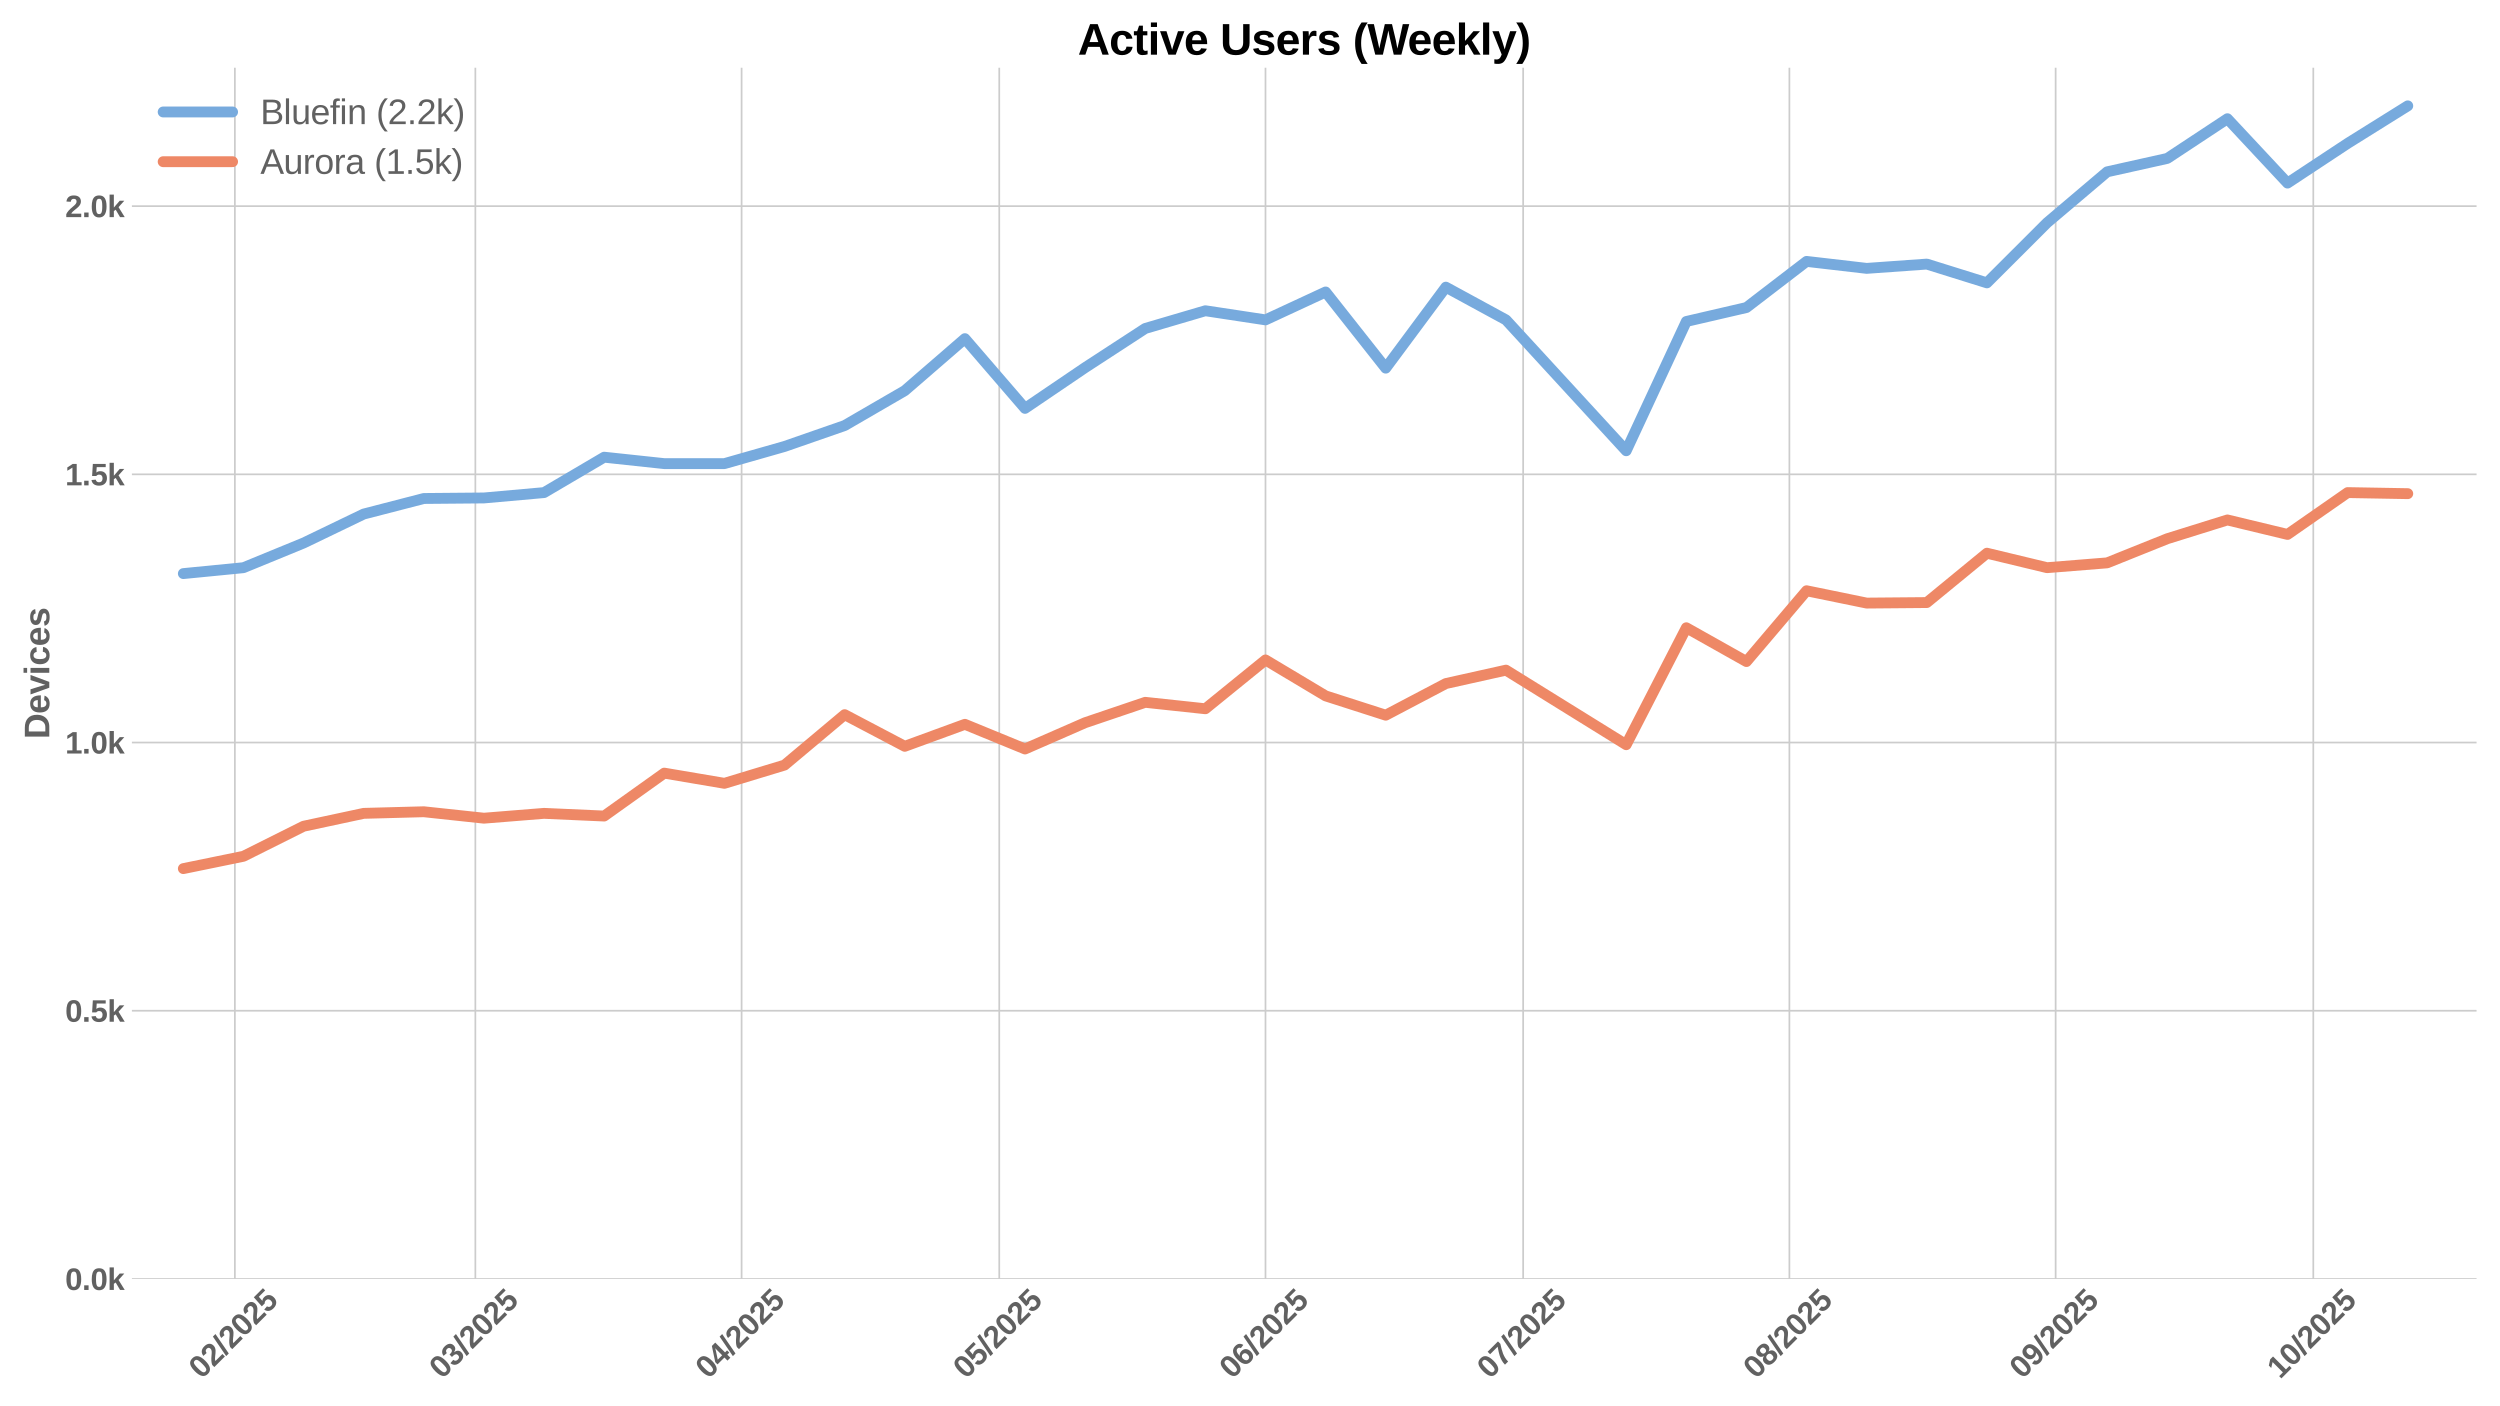 <?xml version="1.0" encoding="utf-8" standalone="no"?>
<!DOCTYPE svg PUBLIC "-//W3C//DTD SVG 1.1//EN"
  "http://www.w3.org/Graphics/SVG/1.1/DTD/svg11.dtd">
<svg xmlns:xlink="http://www.w3.org/1999/xlink" width="1152pt" height="648pt" viewBox="0 0 1152 648" xmlns="http://www.w3.org/2000/svg" version="1.1">
 <defs>
  <style type="text/css">*{stroke-linejoin: round; stroke-linecap: butt}</style>
 </defs>
 <g id="figure_1">
  <g id="patch_1">
   <path d="M 0 648 
L 1152 648 
L 1152 0 
L 0 0 
z
" style="fill: #ffffff"/>
  </g>
  <g id="axes_1">
   <g id="patch_2">
    <path d="M 60.78 589.343 
L 1141.2 589.343 
L 1141.2 31.2 
L 60.78 31.2 
z
" style="fill: #ffffff"/>
   </g>
   <g id="matplotlib.axis_1">
    <g id="xtick_1">
     <g id="line2d_1">
      <path d="M 108.229 589.343 
L 108.229 31.2 
" clip-path="url(#pc4b3bf32a3)" style="fill: none; stroke: #cccccc; stroke-width: 0.8; stroke-linecap: round"/>
     </g>
     <g id="line2d_2"/>
     <g id="text_1">
      <!-- 02/2025 -->
      <g style="fill: #616161" transform="translate(92.899 635.798) rotate(-45) scale(0.14 -0.14)">
       <defs>
        <path id="LiberationSans-Bold-30" d="M 3297 2203 
Q 3297 1088 2914 512 
Q 2531 -63 1766 -63 
Q 253 -63 253 2203 
Q 253 2994 418 3494 
Q 584 3994 915 4231 
Q 1247 4469 1791 4469 
Q 2572 4469 2934 3903 
Q 3297 3338 3297 2203 
z
M 2416 2203 
Q 2416 2813 2356 3150 
Q 2297 3488 2165 3634 
Q 2034 3781 1784 3781 
Q 1519 3781 1383 3632 
Q 1247 3484 1189 3148 
Q 1131 2813 1131 2203 
Q 1131 1600 1192 1261 
Q 1253 922 1386 775 
Q 1519 628 1772 628 
Q 2022 628 2158 783 
Q 2294 938 2355 1278 
Q 2416 1619 2416 2203 
z
" transform="scale(0.016)"/>
        <path id="LiberationSans-Bold-32" d="M 222 0 
L 222 609 
Q 394 988 711 1347 
Q 1028 1706 1509 2097 
Q 1972 2472 2158 2715 
Q 2344 2959 2344 3194 
Q 2344 3769 1766 3769 
Q 1484 3769 1336 3617 
Q 1188 3466 1144 3163 
L 259 3213 
Q 334 3825 717 4147 
Q 1100 4469 1759 4469 
Q 2472 4469 2853 4144 
Q 3234 3819 3234 3231 
Q 3234 2922 3112 2672 
Q 2991 2422 2800 2211 
Q 2609 2000 2376 1815 
Q 2144 1631 1925 1456 
Q 1706 1281 1526 1103 
Q 1347 925 1259 722 
L 3303 722 
L 3303 0 
L 222 0 
z
" transform="scale(0.016)"/>
        <path id="LiberationSans-Bold-2f" d="M 63 -128 
L 972 4638 
L 1716 4638 
L 822 -128 
L 63 -128 
z
" transform="scale(0.016)"/>
        <path id="LiberationSans-Bold-35" d="M 3381 1466 
Q 3381 766 2945 351 
Q 2509 -63 1750 -63 
Q 1088 -63 689 235 
Q 291 534 197 1100 
L 1075 1172 
Q 1144 891 1319 762 
Q 1494 634 1759 634 
Q 2088 634 2283 843 
Q 2478 1053 2478 1447 
Q 2478 1794 2293 2001 
Q 2109 2209 1778 2209 
Q 1413 2209 1181 1925 
L 325 1925 
L 478 4403 
L 3125 4403 
L 3125 3750 
L 1275 3750 
L 1203 2638 
Q 1522 2919 2000 2919 
Q 2628 2919 3004 2528 
Q 3381 2138 3381 1466 
z
" transform="scale(0.016)"/>
       </defs>
       <use xlink:href="#LiberationSans-Bold-30"/>
       <use xlink:href="#LiberationSans-Bold-32" transform="translate(55.615 0)"/>
       <use xlink:href="#LiberationSans-Bold-2f" transform="translate(111.23 0)"/>
       <use xlink:href="#LiberationSans-Bold-32" transform="translate(139.014 0)"/>
       <use xlink:href="#LiberationSans-Bold-30" transform="translate(194.629 0)"/>
       <use xlink:href="#LiberationSans-Bold-32" transform="translate(250.244 0)"/>
       <use xlink:href="#LiberationSans-Bold-35" transform="translate(305.859 0)"/>
      </g>
     </g>
    </g>
    <g id="xtick_2">
     <g id="line2d_3">
      <path d="M 219.042 589.343 
L 219.042 31.2 
" clip-path="url(#pc4b3bf32a3)" style="fill: none; stroke: #cccccc; stroke-width: 0.8; stroke-linecap: round"/>
     </g>
     <g id="line2d_4"/>
     <g id="text_2">
      <!-- 03/2025 -->
      <g style="fill: #616161" transform="translate(203.711 635.798) rotate(-45) scale(0.14 -0.14)">
       <defs>
        <path id="LiberationSans-Bold-33" d="M 3328 1222 
Q 3328 603 2922 265 
Q 2516 -72 1766 -72 
Q 1056 -72 637 254 
Q 219 581 147 1197 
L 1041 1275 
Q 1125 641 1763 641 
Q 2078 641 2253 797 
Q 2428 953 2428 1275 
Q 2428 1569 2215 1725 
Q 2003 1881 1584 1881 
L 1278 1881 
L 1278 2591 
L 1566 2591 
Q 1944 2591 2134 2745 
Q 2325 2900 2325 3188 
Q 2325 3459 2173 3614 
Q 2022 3769 1731 3769 
Q 1459 3769 1292 3619 
Q 1125 3469 1100 3194 
L 222 3256 
Q 291 3825 694 4147 
Q 1097 4469 1747 4469 
Q 2438 4469 2827 4158 
Q 3216 3847 3216 3297 
Q 3216 2884 2973 2618 
Q 2731 2353 2275 2266 
L 2275 2253 
Q 2781 2194 3054 1920 
Q 3328 1647 3328 1222 
z
" transform="scale(0.016)"/>
       </defs>
       <use xlink:href="#LiberationSans-Bold-30"/>
       <use xlink:href="#LiberationSans-Bold-33" transform="translate(55.615 0)"/>
       <use xlink:href="#LiberationSans-Bold-2f" transform="translate(111.23 0)"/>
       <use xlink:href="#LiberationSans-Bold-32" transform="translate(139.014 0)"/>
       <use xlink:href="#LiberationSans-Bold-30" transform="translate(194.629 0)"/>
       <use xlink:href="#LiberationSans-Bold-32" transform="translate(250.244 0)"/>
       <use xlink:href="#LiberationSans-Bold-35" transform="translate(305.859 0)"/>
      </g>
     </g>
    </g>
    <g id="xtick_3">
     <g id="line2d_5">
      <path d="M 341.727 589.343 
L 341.727 31.2 
" clip-path="url(#pc4b3bf32a3)" style="fill: none; stroke: #cccccc; stroke-width: 0.8; stroke-linecap: round"/>
     </g>
     <g id="line2d_6"/>
     <g id="text_3">
      <!-- 04/2025 -->
      <g style="fill: #616161" transform="translate(326.396 635.798) rotate(-45) scale(0.14 -0.14)">
       <defs>
        <path id="LiberationSans-Bold-34" d="M 2938 897 
L 2938 0 
L 2100 0 
L 2100 897 
L 97 897 
L 97 1556 
L 1956 4403 
L 2938 4403 
L 2938 1550 
L 3525 1550 
L 3525 897 
L 2938 897 
z
M 2100 2991 
Q 2100 3159 2111 3356 
Q 2122 3553 2128 3609 
Q 2047 3434 1834 3103 
L 813 1550 
L 2100 1550 
L 2100 2991 
z
" transform="scale(0.016)"/>
       </defs>
       <use xlink:href="#LiberationSans-Bold-30"/>
       <use xlink:href="#LiberationSans-Bold-34" transform="translate(55.615 0)"/>
       <use xlink:href="#LiberationSans-Bold-2f" transform="translate(111.23 0)"/>
       <use xlink:href="#LiberationSans-Bold-32" transform="translate(139.014 0)"/>
       <use xlink:href="#LiberationSans-Bold-30" transform="translate(194.629 0)"/>
       <use xlink:href="#LiberationSans-Bold-32" transform="translate(250.244 0)"/>
       <use xlink:href="#LiberationSans-Bold-35" transform="translate(305.859 0)"/>
      </g>
     </g>
    </g>
    <g id="xtick_4">
     <g id="line2d_7">
      <path d="M 460.454 589.343 
L 460.454 31.2 
" clip-path="url(#pc4b3bf32a3)" style="fill: none; stroke: #cccccc; stroke-width: 0.8; stroke-linecap: round"/>
     </g>
     <g id="line2d_8"/>
     <g id="text_4">
      <!-- 05/2025 -->
      <g style="fill: #616161" transform="translate(445.124 635.798) rotate(-45) scale(0.14 -0.14)">
       <use xlink:href="#LiberationSans-Bold-30"/>
       <use xlink:href="#LiberationSans-Bold-35" transform="translate(55.615 0)"/>
       <use xlink:href="#LiberationSans-Bold-2f" transform="translate(111.23 0)"/>
       <use xlink:href="#LiberationSans-Bold-32" transform="translate(139.014 0)"/>
       <use xlink:href="#LiberationSans-Bold-30" transform="translate(194.629 0)"/>
       <use xlink:href="#LiberationSans-Bold-32" transform="translate(250.244 0)"/>
       <use xlink:href="#LiberationSans-Bold-35" transform="translate(305.859 0)"/>
      </g>
     </g>
    </g>
    <g id="xtick_5">
     <g id="line2d_9">
      <path d="M 583.139 589.343 
L 583.139 31.2 
" clip-path="url(#pc4b3bf32a3)" style="fill: none; stroke: #cccccc; stroke-width: 0.8; stroke-linecap: round"/>
     </g>
     <g id="line2d_10"/>
     <g id="text_5">
      <!-- 06/2025 -->
      <g style="fill: #616161" transform="translate(567.809 635.798) rotate(-45) scale(0.14 -0.14)">
       <defs>
        <path id="LiberationSans-Bold-36" d="M 3328 1441 
Q 3328 738 2934 337 
Q 2541 -63 1847 -63 
Q 1069 -63 651 482 
Q 234 1028 234 2100 
Q 234 3278 657 3873 
Q 1081 4469 1869 4469 
Q 2428 4469 2751 4222 
Q 3075 3975 3209 3456 
L 2381 3341 
Q 2263 3775 1850 3775 
Q 1497 3775 1295 3422 
Q 1094 3069 1094 2350 
Q 1234 2584 1484 2709 
Q 1734 2834 2050 2834 
Q 2641 2834 2984 2459 
Q 3328 2084 3328 1441 
z
M 2447 1416 
Q 2447 1791 2273 1989 
Q 2100 2188 1797 2188 
Q 1506 2188 1331 2002 
Q 1156 1816 1156 1509 
Q 1156 1125 1339 873 
Q 1522 622 1819 622 
Q 2116 622 2281 833 
Q 2447 1044 2447 1416 
z
" transform="scale(0.016)"/>
       </defs>
       <use xlink:href="#LiberationSans-Bold-30"/>
       <use xlink:href="#LiberationSans-Bold-36" transform="translate(55.615 0)"/>
       <use xlink:href="#LiberationSans-Bold-2f" transform="translate(111.23 0)"/>
       <use xlink:href="#LiberationSans-Bold-32" transform="translate(139.014 0)"/>
       <use xlink:href="#LiberationSans-Bold-30" transform="translate(194.629 0)"/>
       <use xlink:href="#LiberationSans-Bold-32" transform="translate(250.244 0)"/>
       <use xlink:href="#LiberationSans-Bold-35" transform="translate(305.859 0)"/>
      </g>
     </g>
    </g>
    <g id="xtick_6">
     <g id="line2d_11">
      <path d="M 701.867 589.343 
L 701.867 31.2 
" clip-path="url(#pc4b3bf32a3)" style="fill: none; stroke: #cccccc; stroke-width: 0.8; stroke-linecap: round"/>
     </g>
     <g id="line2d_12"/>
     <g id="text_6">
      <!-- 07/2025 -->
      <g style="fill: #616161" transform="translate(686.536 635.798) rotate(-45) scale(0.14 -0.14)">
       <defs>
        <path id="LiberationSans-Bold-37" d="M 3278 3706 
Q 2981 3238 2717 2797 
Q 2453 2356 2256 1911 
Q 2059 1466 1945 995 
Q 1831 525 1831 0 
L 916 0 
Q 916 550 1059 1064 
Q 1203 1578 1475 2111 
Q 1747 2644 2463 3681 
L 275 3681 
L 275 4403 
L 3278 4403 
L 3278 3706 
z
" transform="scale(0.016)"/>
       </defs>
       <use xlink:href="#LiberationSans-Bold-30"/>
       <use xlink:href="#LiberationSans-Bold-37" transform="translate(55.615 0)"/>
       <use xlink:href="#LiberationSans-Bold-2f" transform="translate(111.23 0)"/>
       <use xlink:href="#LiberationSans-Bold-32" transform="translate(139.014 0)"/>
       <use xlink:href="#LiberationSans-Bold-30" transform="translate(194.629 0)"/>
       <use xlink:href="#LiberationSans-Bold-32" transform="translate(250.244 0)"/>
       <use xlink:href="#LiberationSans-Bold-35" transform="translate(305.859 0)"/>
      </g>
     </g>
    </g>
    <g id="xtick_7">
     <g id="line2d_13">
      <path d="M 824.552 589.343 
L 824.552 31.2 
" clip-path="url(#pc4b3bf32a3)" style="fill: none; stroke: #cccccc; stroke-width: 0.8; stroke-linecap: round"/>
     </g>
     <g id="line2d_14"/>
     <g id="text_7">
      <!-- 08/2025 -->
      <g style="fill: #616161" transform="translate(809.222 635.798) rotate(-45) scale(0.14 -0.14)">
       <defs>
        <path id="LiberationSans-Bold-38" d="M 3363 1241 
Q 3363 622 2953 279 
Q 2544 -63 1784 -63 
Q 1031 -63 617 278 
Q 203 619 203 1234 
Q 203 1656 447 1945 
Q 691 2234 1100 2303 
L 1100 2316 
Q 744 2394 525 2669 
Q 306 2944 306 3303 
Q 306 3844 689 4156 
Q 1072 4469 1772 4469 
Q 2488 4469 2870 4164 
Q 3253 3859 3253 3297 
Q 3253 2938 3036 2666 
Q 2819 2394 2453 2322 
L 2453 2309 
Q 2878 2241 3120 1961 
Q 3363 1681 3363 1241 
z
M 2350 3250 
Q 2350 3563 2206 3708 
Q 2063 3853 1772 3853 
Q 1203 3853 1203 3250 
Q 1203 2619 1778 2619 
Q 2066 2619 2208 2766 
Q 2350 2913 2350 3250 
z
M 2453 1313 
Q 2453 2003 1766 2003 
Q 1447 2003 1276 1822 
Q 1106 1641 1106 1300 
Q 1106 913 1275 734 
Q 1444 556 1791 556 
Q 2131 556 2292 734 
Q 2453 913 2453 1313 
z
" transform="scale(0.016)"/>
       </defs>
       <use xlink:href="#LiberationSans-Bold-30"/>
       <use xlink:href="#LiberationSans-Bold-38" transform="translate(55.615 0)"/>
       <use xlink:href="#LiberationSans-Bold-2f" transform="translate(111.23 0)"/>
       <use xlink:href="#LiberationSans-Bold-32" transform="translate(139.014 0)"/>
       <use xlink:href="#LiberationSans-Bold-30" transform="translate(194.629 0)"/>
       <use xlink:href="#LiberationSans-Bold-32" transform="translate(250.244 0)"/>
       <use xlink:href="#LiberationSans-Bold-35" transform="translate(305.859 0)"/>
      </g>
     </g>
    </g>
    <g id="xtick_8">
     <g id="line2d_15">
      <path d="M 947.237 589.343 
L 947.237 31.2 
" clip-path="url(#pc4b3bf32a3)" style="fill: none; stroke: #cccccc; stroke-width: 0.8; stroke-linecap: round"/>
     </g>
     <g id="line2d_16"/>
     <g id="text_8">
      <!-- 09/2025 -->
      <g style="fill: #616161" transform="translate(931.907 635.798) rotate(-45) scale(0.14 -0.14)">
       <defs>
        <path id="LiberationSans-Bold-39" d="M 3322 2272 
Q 3322 1100 2894 518 
Q 2466 -63 1678 -63 
Q 1097 -63 767 185 
Q 438 434 300 972 
L 1125 1088 
Q 1247 628 1688 628 
Q 2056 628 2254 981 
Q 2453 1334 2459 2028 
Q 2341 1794 2070 1661 
Q 1800 1528 1488 1528 
Q 906 1528 564 1923 
Q 222 2319 222 2994 
Q 222 3688 623 4078 
Q 1025 4469 1759 4469 
Q 2550 4469 2936 3920 
Q 3322 3372 3322 2272 
z
M 2394 2888 
Q 2394 3297 2214 3539 
Q 2034 3781 1738 3781 
Q 1447 3781 1280 3570 
Q 1113 3359 1113 2988 
Q 1113 2622 1278 2401 
Q 1444 2181 1741 2181 
Q 2022 2181 2208 2373 
Q 2394 2566 2394 2888 
z
" transform="scale(0.016)"/>
       </defs>
       <use xlink:href="#LiberationSans-Bold-30"/>
       <use xlink:href="#LiberationSans-Bold-39" transform="translate(55.615 0)"/>
       <use xlink:href="#LiberationSans-Bold-2f" transform="translate(111.23 0)"/>
       <use xlink:href="#LiberationSans-Bold-32" transform="translate(139.014 0)"/>
       <use xlink:href="#LiberationSans-Bold-30" transform="translate(194.629 0)"/>
       <use xlink:href="#LiberationSans-Bold-32" transform="translate(250.244 0)"/>
       <use xlink:href="#LiberationSans-Bold-35" transform="translate(305.859 0)"/>
      </g>
     </g>
    </g>
    <g id="xtick_9">
     <g id="line2d_17">
      <path d="M 1065.964 589.343 
L 1065.964 31.2 
" clip-path="url(#pc4b3bf32a3)" style="fill: none; stroke: #cccccc; stroke-width: 0.8; stroke-linecap: round"/>
     </g>
     <g id="line2d_18"/>
     <g id="text_9">
      <!-- 10/2025 -->
      <g style="fill: #616161" transform="translate(1050.634 635.798) rotate(-45) scale(0.14 -0.14)">
       <defs>
        <path id="LiberationSans-Bold-31" d="M 403 0 
L 403 653 
L 1494 653 
L 1494 3656 
L 438 2997 
L 438 3688 
L 1541 4403 
L 2372 4403 
L 2372 653 
L 3381 653 
L 3381 0 
L 403 0 
z
" transform="scale(0.016)"/>
       </defs>
       <use xlink:href="#LiberationSans-Bold-31"/>
       <use xlink:href="#LiberationSans-Bold-30" transform="translate(55.615 0)"/>
       <use xlink:href="#LiberationSans-Bold-2f" transform="translate(111.23 0)"/>
       <use xlink:href="#LiberationSans-Bold-32" transform="translate(139.014 0)"/>
       <use xlink:href="#LiberationSans-Bold-30" transform="translate(194.629 0)"/>
       <use xlink:href="#LiberationSans-Bold-32" transform="translate(250.244 0)"/>
       <use xlink:href="#LiberationSans-Bold-35" transform="translate(305.859 0)"/>
      </g>
     </g>
    </g>
   </g>
   <g id="matplotlib.axis_2">
    <g id="ytick_1">
     <g id="line2d_19">
      <path d="M 60.78 589.343 
L 1141.2 589.343 
" clip-path="url(#pc4b3bf32a3)" style="fill: none; stroke: #cccccc; stroke-width: 0.8; stroke-linecap: round"/>
     </g>
     <g id="line2d_20"/>
     <g id="text_10">
      <!-- 0.0k -->
      <g style="fill: #616161" transform="translate(30.035 594.416) scale(0.14 -0.14)">
       <defs>
        <path id="LiberationSans-Bold-2e" d="M 434 0 
L 434 953 
L 1338 953 
L 1338 0 
L 434 0 
z
" transform="scale(0.016)"/>
        <path id="LiberationSans-Bold-6b" d="M 2606 0 
L 1703 1531 
L 1325 1269 
L 1325 0 
L 447 0 
L 447 4638 
L 1325 4638 
L 1325 1981 
L 2531 3381 
L 3475 3381 
L 2288 2063 
L 3566 0 
L 2606 0 
z
" transform="scale(0.016)"/>
       </defs>
       <use xlink:href="#LiberationSans-Bold-30"/>
       <use xlink:href="#LiberationSans-Bold-2e" transform="translate(55.615 0)"/>
       <use xlink:href="#LiberationSans-Bold-30" transform="translate(83.398 0)"/>
       <use xlink:href="#LiberationSans-Bold-6b" transform="translate(139.014 0)"/>
      </g>
     </g>
    </g>
    <g id="ytick_2">
     <g id="line2d_21">
      <path d="M 60.78 465.756 
L 1141.2 465.756 
" clip-path="url(#pc4b3bf32a3)" style="fill: none; stroke: #cccccc; stroke-width: 0.8; stroke-linecap: round"/>
     </g>
     <g id="line2d_22"/>
     <g id="text_11">
      <!-- 0.5k -->
      <g style="fill: #616161" transform="translate(30.035 470.829) scale(0.14 -0.14)">
       <use xlink:href="#LiberationSans-Bold-30"/>
       <use xlink:href="#LiberationSans-Bold-2e" transform="translate(55.615 0)"/>
       <use xlink:href="#LiberationSans-Bold-35" transform="translate(83.398 0)"/>
       <use xlink:href="#LiberationSans-Bold-6b" transform="translate(139.014 0)"/>
      </g>
     </g>
    </g>
    <g id="ytick_3">
     <g id="line2d_23">
      <path d="M 60.78 342.169 
L 1141.2 342.169 
" clip-path="url(#pc4b3bf32a3)" style="fill: none; stroke: #cccccc; stroke-width: 0.8; stroke-linecap: round"/>
     </g>
     <g id="line2d_24"/>
     <g id="text_12">
      <!-- 1.0k -->
      <g style="fill: #616161" transform="translate(30.035 347.242) scale(0.14 -0.14)">
       <use xlink:href="#LiberationSans-Bold-31"/>
       <use xlink:href="#LiberationSans-Bold-2e" transform="translate(55.615 0)"/>
       <use xlink:href="#LiberationSans-Bold-30" transform="translate(83.398 0)"/>
       <use xlink:href="#LiberationSans-Bold-6b" transform="translate(139.014 0)"/>
      </g>
     </g>
    </g>
    <g id="ytick_4">
     <g id="line2d_25">
      <path d="M 60.78 218.582 
L 1141.2 218.582 
" clip-path="url(#pc4b3bf32a3)" style="fill: none; stroke: #cccccc; stroke-width: 0.8; stroke-linecap: round"/>
     </g>
     <g id="line2d_26"/>
     <g id="text_13">
      <!-- 1.5k -->
      <g style="fill: #616161" transform="translate(30.035 223.655) scale(0.14 -0.14)">
       <use xlink:href="#LiberationSans-Bold-31"/>
       <use xlink:href="#LiberationSans-Bold-2e" transform="translate(55.615 0)"/>
       <use xlink:href="#LiberationSans-Bold-35" transform="translate(83.398 0)"/>
       <use xlink:href="#LiberationSans-Bold-6b" transform="translate(139.014 0)"/>
      </g>
     </g>
    </g>
    <g id="ytick_5">
     <g id="line2d_27">
      <path d="M 60.78 94.996 
L 1141.2 94.996 
" clip-path="url(#pc4b3bf32a3)" style="fill: none; stroke: #cccccc; stroke-width: 0.8; stroke-linecap: round"/>
     </g>
     <g id="line2d_28"/>
     <g id="text_14">
      <!-- 2.0k -->
      <g style="fill: #616161" transform="translate(30.035 100.068) scale(0.14 -0.14)">
       <use xlink:href="#LiberationSans-Bold-32"/>
       <use xlink:href="#LiberationSans-Bold-2e" transform="translate(55.615 0)"/>
       <use xlink:href="#LiberationSans-Bold-30" transform="translate(83.398 0)"/>
       <use xlink:href="#LiberationSans-Bold-6b" transform="translate(139.014 0)"/>
      </g>
     </g>
    </g>
    <g id="text_15">
     <!-- Devices -->
     <g style="fill: #616161" transform="translate(22.715 340.515) rotate(-90) scale(0.16 -0.16)">
      <defs>
       <path id="LiberationSans-Bold-44" d="M 4353 2234 
Q 4353 1553 4086 1045 
Q 3819 538 3330 269 
Q 2841 0 2209 0 
L 428 0 
L 428 4403 
L 2022 4403 
Q 3134 4403 3743 3842 
Q 4353 3281 4353 2234 
z
M 3425 2234 
Q 3425 2944 3056 3317 
Q 2688 3691 2003 3691 
L 1350 3691 
L 1350 713 
L 2131 713 
Q 2725 713 3075 1122 
Q 3425 1531 3425 2234 
z
" transform="scale(0.016)"/>
       <path id="LiberationSans-Bold-65" d="M 1831 -63 
Q 1069 -63 659 389 
Q 250 841 250 1706 
Q 250 2544 665 2994 
Q 1081 3444 1844 3444 
Q 2572 3444 2956 2961 
Q 3341 2478 3341 1547 
L 3341 1522 
L 1172 1522 
Q 1172 1028 1355 776 
Q 1538 525 1875 525 
Q 2341 525 2463 928 
L 3291 856 
Q 2931 -63 1831 -63 
z
M 1831 2891 
Q 1522 2891 1355 2675 
Q 1188 2459 1178 2072 
L 2491 2072 
Q 2466 2481 2294 2686 
Q 2122 2891 1831 2891 
z
" transform="scale(0.016)"/>
       <path id="LiberationSans-Bold-76" d="M 2284 0 
L 1234 0 
L 25 3381 
L 953 3381 
L 1544 1491 
Q 1591 1334 1766 709 
Q 1797 838 1894 1159 
Q 1991 1481 2613 3381 
L 3531 3381 
L 2284 0 
z
" transform="scale(0.016)"/>
       <path id="LiberationSans-Bold-69" d="M 447 3991 
L 447 4638 
L 1325 4638 
L 1325 3991 
L 447 3991 
z
M 447 0 
L 447 3381 
L 1325 3381 
L 1325 0 
L 447 0 
z
" transform="scale(0.016)"/>
       <path id="LiberationSans-Bold-63" d="M 1856 -63 
Q 1088 -63 669 395 
Q 250 853 250 1672 
Q 250 2509 672 2976 
Q 1094 3444 1869 3444 
Q 2466 3444 2856 3144 
Q 3247 2844 3347 2316 
L 2463 2272 
Q 2425 2531 2275 2686 
Q 2125 2841 1850 2841 
Q 1172 2841 1172 1706 
Q 1172 538 1863 538 
Q 2113 538 2281 695 
Q 2450 853 2491 1166 
L 3372 1125 
Q 3325 778 3123 506 
Q 2922 234 2594 85 
Q 2266 -63 1856 -63 
z
" transform="scale(0.016)"/>
       <path id="LiberationSans-Bold-73" d="M 3297 988 
Q 3297 497 2895 217 
Q 2494 -63 1784 -63 
Q 1088 -63 717 157 
Q 347 378 225 844 
L 997 959 
Q 1063 719 1223 619 
Q 1384 519 1784 519 
Q 2153 519 2322 612 
Q 2491 706 2491 906 
Q 2491 1069 2355 1164 
Q 2219 1259 1894 1325 
Q 1150 1472 890 1598 
Q 631 1725 495 1926 
Q 359 2128 359 2422 
Q 359 2906 732 3176 
Q 1106 3447 1791 3447 
Q 2394 3447 2761 3212 
Q 3128 2978 3219 2534 
L 2441 2453 
Q 2403 2659 2256 2761 
Q 2109 2863 1791 2863 
Q 1478 2863 1322 2783 
Q 1166 2703 1166 2516 
Q 1166 2369 1286 2283 
Q 1406 2197 1691 2141 
Q 2088 2059 2395 1973 
Q 2703 1888 2889 1769 
Q 3075 1650 3186 1464 
Q 3297 1278 3297 988 
z
" transform="scale(0.016)"/>
      </defs>
      <use xlink:href="#LiberationSans-Bold-44"/>
      <use xlink:href="#LiberationSans-Bold-65" transform="translate(72.217 0)"/>
      <use xlink:href="#LiberationSans-Bold-76" transform="translate(127.832 0)"/>
      <use xlink:href="#LiberationSans-Bold-69" transform="translate(183.447 0)"/>
      <use xlink:href="#LiberationSans-Bold-63" transform="translate(211.23 0)"/>
      <use xlink:href="#LiberationSans-Bold-65" transform="translate(266.846 0)"/>
      <use xlink:href="#LiberationSans-Bold-73" transform="translate(322.461 0)"/>
     </g>
    </g>
   </g>
   <g id="line2d_29">
    <path d="M 84.484 264.31 
L 112.187 261.591 
L 139.89 250.221 
L 167.593 236.873 
L 195.296 229.705 
L 222.999 229.458 
L 250.702 226.986 
L 278.405 210.673 
L 306.109 213.639 
L 333.812 213.639 
L 361.515 205.729 
L 389.218 196.09 
L 416.921 180.023 
L 444.624 156.047 
L 472.327 188.18 
L 500.03 169.395 
L 527.733 151.351 
L 555.436 143.194 
L 583.139 147.396 
L 610.842 134.543 
L 638.545 169.642 
L 666.249 132.319 
L 693.952 147.396 
L 749.358 207.707 
L 777.061 148.138 
L 804.764 141.711 
L 832.467 120.454 
L 860.17 123.668 
L 887.873 121.69 
L 915.576 130.341 
L 943.279 102.658 
L 970.982 79.176 
L 998.685 72.997 
L 1026.389 54.706 
L 1054.092 84.367 
L 1081.795 66.076 
L 1109.498 48.774 
" clip-path="url(#pc4b3bf32a3)" style="fill: none; stroke: #77aadd; stroke-width: 5; stroke-linecap: round"/>
   </g>
   <g id="line2d_30">
    <path d="M 84.484 400.255 
L 112.187 394.57 
L 139.89 380.728 
L 167.593 374.796 
L 195.296 374.055 
L 222.999 377.021 
L 250.702 374.796 
L 278.405 376.032 
L 306.109 356.258 
L 333.812 360.955 
L 361.515 352.551 
L 389.218 329.316 
L 416.921 343.9 
L 444.624 333.765 
L 472.327 345.135 
L 500.03 333.024 
L 527.733 323.631 
L 555.436 326.597 
L 583.139 304.105 
L 610.842 320.665 
L 638.545 329.564 
L 666.249 314.98 
L 693.952 308.801 
L 749.358 343.158 
L 777.061 289.274 
L 804.764 304.846 
L 832.467 272.219 
L 860.17 277.904 
L 887.873 277.657 
L 915.576 254.917 
L 943.279 261.591 
L 970.982 259.366 
L 998.685 248.243 
L 1026.389 239.592 
L 1054.092 246.266 
L 1081.795 226.986 
L 1109.498 227.481 
" clip-path="url(#pc4b3bf32a3)" style="fill: none; stroke: #ee8866; stroke-width: 5; stroke-linecap: round"/>
   </g>
   <g id="patch_3">
    <path d="M 60.78 589.343 
L 60.78 31.2 
" style="fill: none"/>
   </g>
   <g id="patch_4">
    <path d="M 1141.2 589.343 
L 1141.2 31.2 
" style="fill: none"/>
   </g>
   <g id="patch_5">
    <path d="M 60.78 589.343 
L 1141.2 589.343 
" style="fill: none"/>
   </g>
   <g id="patch_6">
    <path d="M 60.78 31.2 
L 1141.2 31.2 
" style="fill: none"/>
   </g>
   <g id="text_16">
    <!-- Active Users (Weekly) -->
    <g transform="translate(496.679 25.2) scale(0.2 -0.2)">
     <defs>
      <path id="LiberationSans-Bold-41" d="M 3541 0 
L 3150 1125 
L 1472 1125 
L 1081 0 
L 159 0 
L 1766 4403 
L 2853 4403 
L 4453 0 
L 3541 0 
z
M 2309 3725 
L 2291 3656 
Q 2259 3544 2215 3400 
Q 2172 3256 1678 1819 
L 2944 1819 
L 2509 3084 
L 2375 3509 
L 2309 3725 
z
" transform="scale(0.016)"/>
      <path id="LiberationSans-Bold-74" d="M 1313 -56 
Q 925 -56 715 155 
Q 506 366 506 794 
L 506 2788 
L 78 2788 
L 78 3381 
L 550 3381 
L 825 4175 
L 1375 4175 
L 1375 3381 
L 2016 3381 
L 2016 2788 
L 1375 2788 
L 1375 1031 
Q 1375 784 1469 667 
Q 1563 550 1759 550 
Q 1863 550 2053 594 
L 2053 50 
Q 1728 -56 1313 -56 
z
" transform="scale(0.016)"/>
      <path id="LiberationSans-Bold-20" transform="scale(0.016)"/>
      <path id="LiberationSans-Bold-55" d="M 2259 -63 
Q 1350 -63 867 381 
Q 384 825 384 1650 
L 384 4403 
L 1306 4403 
L 1306 1722 
Q 1306 1200 1554 929 
Q 1803 659 2284 659 
Q 2778 659 3043 942 
Q 3309 1225 3309 1753 
L 3309 4403 
L 4231 4403 
L 4231 1697 
Q 4231 859 3714 398 
Q 3197 -63 2259 -63 
z
" transform="scale(0.016)"/>
      <path id="LiberationSans-Bold-72" d="M 447 0 
L 447 2588 
Q 447 2866 439 3052 
Q 431 3238 422 3381 
L 1259 3381 
Q 1269 3325 1284 3039 
Q 1300 2753 1300 2659 
L 1313 2659 
Q 1441 3016 1541 3161 
Q 1641 3306 1778 3376 
Q 1916 3447 2122 3447 
Q 2291 3447 2394 3400 
L 2394 2666 
Q 2181 2713 2019 2713 
Q 1691 2713 1508 2447 
Q 1325 2181 1325 1659 
L 1325 0 
L 447 0 
z
" transform="scale(0.016)"/>
      <path id="LiberationSans-Bold-28" d="M 1247 -1328 
Q 756 -622 537 81 
Q 319 784 319 1659 
Q 319 2531 537 3232 
Q 756 3934 1247 4638 
L 2125 4638 
Q 1631 3925 1407 3219 
Q 1184 2513 1184 1656 
Q 1184 803 1406 101 
Q 1628 -600 2125 -1328 
L 1247 -1328 
z
" transform="scale(0.016)"/>
      <path id="LiberationSans-Bold-57" d="M 4897 0 
L 3803 0 
L 3206 2547 
Q 3097 2997 3022 3488 
Q 2947 3078 2900 2864 
Q 2853 2650 2234 0 
L 1141 0 
L 6 4403 
L 941 4403 
L 1578 1559 
L 1722 872 
Q 1809 1306 1892 1701 
Q 1975 2097 2516 4403 
L 3547 4403 
L 4103 2059 
Q 4169 1797 4325 872 
L 4403 1234 
L 4569 1953 
L 5100 4403 
L 6034 4403 
L 4897 0 
z
" transform="scale(0.016)"/>
      <path id="LiberationSans-Bold-6c" d="M 447 0 
L 447 4638 
L 1325 4638 
L 1325 0 
L 447 0 
z
" transform="scale(0.016)"/>
      <path id="LiberationSans-Bold-79" d="M 884 -1328 
Q 569 -1328 331 -1288 
L 331 -663 
Q 497 -688 634 -688 
Q 822 -688 945 -628 
Q 1069 -569 1167 -431 
Q 1266 -294 1388 34 
L 50 3381 
L 978 3381 
L 1509 1797 
Q 1634 1456 1825 753 
L 1903 1050 
L 2106 1784 
L 2606 3381 
L 3525 3381 
L 2188 -178 
Q 1919 -828 1630 -1078 
Q 1341 -1328 884 -1328 
z
" transform="scale(0.016)"/>
      <path id="LiberationSans-Bold-29" d="M 6 -1328 
Q 506 -597 726 101 
Q 947 800 947 1656 
Q 947 2516 722 3223 
Q 497 3931 6 4638 
L 884 4638 
Q 1378 3928 1595 3225 
Q 1813 2522 1813 1659 
Q 1813 791 1595 87 
Q 1378 -616 884 -1328 
L 6 -1328 
z
" transform="scale(0.016)"/>
     </defs>
     <use xlink:href="#LiberationSans-Bold-41"/>
     <use xlink:href="#LiberationSans-Bold-63" transform="translate(72.217 0)"/>
     <use xlink:href="#LiberationSans-Bold-74" transform="translate(127.832 0)"/>
     <use xlink:href="#LiberationSans-Bold-69" transform="translate(161.133 0)"/>
     <use xlink:href="#LiberationSans-Bold-76" transform="translate(188.916 0)"/>
     <use xlink:href="#LiberationSans-Bold-65" transform="translate(244.531 0)"/>
     <use xlink:href="#LiberationSans-Bold-20" transform="translate(300.146 0)"/>
     <use xlink:href="#LiberationSans-Bold-55" transform="translate(327.93 0)"/>
     <use xlink:href="#LiberationSans-Bold-73" transform="translate(400.146 0)"/>
     <use xlink:href="#LiberationSans-Bold-65" transform="translate(455.762 0)"/>
     <use xlink:href="#LiberationSans-Bold-72" transform="translate(511.377 0)"/>
     <use xlink:href="#LiberationSans-Bold-73" transform="translate(550.293 0)"/>
     <use xlink:href="#LiberationSans-Bold-20" transform="translate(605.908 0)"/>
     <use xlink:href="#LiberationSans-Bold-28" transform="translate(633.691 0)"/>
     <use xlink:href="#LiberationSans-Bold-57" transform="translate(666.992 0)"/>
     <use xlink:href="#LiberationSans-Bold-65" transform="translate(759.627 0)"/>
     <use xlink:href="#LiberationSans-Bold-65" transform="translate(815.242 0)"/>
     <use xlink:href="#LiberationSans-Bold-6b" transform="translate(870.857 0)"/>
     <use xlink:href="#LiberationSans-Bold-6c" transform="translate(926.473 0)"/>
     <use xlink:href="#LiberationSans-Bold-79" transform="translate(954.256 0)"/>
     <use xlink:href="#LiberationSans-Bold-29" transform="translate(1009.871 0)"/>
    </g>
   </g>
   <g id="legend_1">
    <g id="line2d_31">
     <path d="M 75.18 51.595 
L 91.18 51.595 
L 107.18 51.595 
" style="fill: none; stroke: #77aadd; stroke-width: 5; stroke-linecap: round"/>
    </g>
    <g id="text_17">
     <!-- Bluefin (2.2k) -->
     <g style="fill: #616161" transform="translate(119.98 57.195) scale(0.16 -0.16)">
      <defs>
       <path id="LiberationSans-42" d="M 3931 1241 
Q 3931 653 3503 326 
Q 3075 0 2313 0 
L 525 0 
L 525 4403 
L 2125 4403 
Q 3675 4403 3675 3334 
Q 3675 2944 3456 2678 
Q 3238 2413 2838 2322 
Q 3363 2259 3647 1970 
Q 3931 1681 3931 1241 
z
M 3075 3263 
Q 3075 3619 2831 3772 
Q 2588 3925 2125 3925 
L 1122 3925 
L 1122 2531 
L 2125 2531 
Q 2603 2531 2839 2711 
Q 3075 2891 3075 3263 
z
M 3328 1288 
Q 3328 2066 2234 2066 
L 1122 2066 
L 1122 478 
L 2281 478 
Q 2828 478 3078 681 
Q 3328 884 3328 1288 
z
" transform="scale(0.016)"/>
       <path id="LiberationSans-6c" d="M 431 0 
L 431 4638 
L 994 4638 
L 994 0 
L 431 0 
z
" transform="scale(0.016)"/>
       <path id="LiberationSans-75" d="M 981 3381 
L 981 1238 
Q 981 903 1047 718 
Q 1113 534 1256 453 
Q 1400 372 1678 372 
Q 2084 372 2318 650 
Q 2553 928 2553 1422 
L 2553 3381 
L 3116 3381 
L 3116 722 
Q 3116 131 3134 0 
L 2603 0 
Q 2600 16 2597 84 
Q 2594 153 2589 242 
Q 2584 331 2578 578 
L 2569 578 
Q 2375 228 2120 82 
Q 1866 -63 1488 -63 
Q 931 -63 673 214 
Q 416 491 416 1128 
L 416 3381 
L 981 3381 
z
" transform="scale(0.016)"/>
       <path id="LiberationSans-65" d="M 863 1572 
Q 863 991 1103 675 
Q 1344 359 1806 359 
Q 2172 359 2392 506 
Q 2613 653 2691 878 
L 3184 738 
Q 2881 -63 1806 -63 
Q 1056 -63 664 384 
Q 272 831 272 1713 
Q 272 2550 664 2997 
Q 1056 3444 1784 3444 
Q 3275 3444 3275 1647 
L 3275 1572 
L 863 1572 
z
M 2694 2003 
Q 2647 2538 2422 2783 
Q 2197 3028 1775 3028 
Q 1366 3028 1127 2754 
Q 888 2481 869 2003 
L 2694 2003 
z
" transform="scale(0.016)"/>
       <path id="LiberationSans-66" d="M 1128 2972 
L 1128 0 
L 566 0 
L 566 2972 
L 91 2972 
L 91 3381 
L 566 3381 
L 566 3763 
Q 566 4225 769 4428 
Q 972 4631 1391 4631 
Q 1625 4631 1788 4594 
L 1788 4166 
Q 1647 4191 1538 4191 
Q 1322 4191 1225 4081 
Q 1128 3972 1128 3684 
L 1128 3381 
L 1788 3381 
L 1788 2972 
L 1128 2972 
z
" transform="scale(0.016)"/>
       <path id="LiberationSans-69" d="M 428 4100 
L 428 4638 
L 991 4638 
L 991 4100 
L 428 4100 
z
M 428 0 
L 428 3381 
L 991 3381 
L 991 0 
L 428 0 
z
" transform="scale(0.016)"/>
       <path id="LiberationSans-6e" d="M 2578 0 
L 2578 2144 
Q 2578 2478 2512 2662 
Q 2447 2847 2303 2928 
Q 2159 3009 1881 3009 
Q 1475 3009 1240 2731 
Q 1006 2453 1006 1959 
L 1006 0 
L 444 0 
L 444 2659 
Q 444 3250 425 3381 
L 956 3381 
Q 959 3366 962 3297 
Q 966 3228 970 3139 
Q 975 3050 981 2803 
L 991 2803 
Q 1184 3153 1439 3298 
Q 1694 3444 2072 3444 
Q 2628 3444 2886 3167 
Q 3144 2891 3144 2253 
L 3144 0 
L 2578 0 
z
" transform="scale(0.016)"/>
       <path id="LiberationSans-20" transform="scale(0.016)"/>
       <path id="LiberationSans-28" d="M 397 1663 
Q 397 2566 680 3284 
Q 963 4003 1550 4638 
L 2094 4638 
Q 1509 3988 1236 3256 
Q 963 2525 963 1656 
Q 963 791 1233 62 
Q 1503 -666 2094 -1325 
L 1550 -1325 
Q 959 -688 678 32 
Q 397 753 397 1650 
L 397 1663 
z
" transform="scale(0.016)"/>
       <path id="LiberationSans-32" d="M 322 0 
L 322 397 
Q 481 763 711 1042 
Q 941 1322 1194 1548 
Q 1447 1775 1695 1969 
Q 1944 2163 2144 2356 
Q 2344 2550 2467 2762 
Q 2591 2975 2591 3244 
Q 2591 3606 2378 3806 
Q 2166 4006 1788 4006 
Q 1428 4006 1195 3811 
Q 963 3616 922 3263 
L 347 3316 
Q 409 3844 795 4156 
Q 1181 4469 1788 4469 
Q 2453 4469 2811 4155 
Q 3169 3841 3169 3263 
Q 3169 3006 3051 2753 
Q 2934 2500 2703 2247 
Q 2472 1994 1819 1463 
Q 1459 1169 1246 933 
Q 1034 697 941 478 
L 3238 478 
L 3238 0 
L 322 0 
z
" transform="scale(0.016)"/>
       <path id="LiberationSans-2e" d="M 584 0 
L 584 684 
L 1194 684 
L 1194 0 
L 584 0 
z
" transform="scale(0.016)"/>
       <path id="LiberationSans-6b" d="M 2550 0 
L 1406 1544 
L 994 1203 
L 994 0 
L 431 0 
L 431 4638 
L 994 4638 
L 994 1741 
L 2478 3381 
L 3138 3381 
L 1766 1928 
L 3209 0 
L 2550 0 
z
" transform="scale(0.016)"/>
       <path id="LiberationSans-29" d="M 1734 1650 
Q 1734 747 1451 28 
Q 1169 -691 581 -1325 
L 38 -1325 
Q 625 -669 897 57 
Q 1169 784 1169 1656 
Q 1169 2528 895 3256 
Q 622 3984 38 4638 
L 581 4638 
Q 1172 4000 1453 3279 
Q 1734 2559 1734 1663 
L 1734 1650 
z
" transform="scale(0.016)"/>
      </defs>
      <use xlink:href="#LiberationSans-42"/>
      <use xlink:href="#LiberationSans-6c" transform="translate(66.699 0)"/>
      <use xlink:href="#LiberationSans-75" transform="translate(88.916 0)"/>
      <use xlink:href="#LiberationSans-65" transform="translate(144.531 0)"/>
      <use xlink:href="#LiberationSans-66" transform="translate(200.146 0)"/>
      <use xlink:href="#LiberationSans-69" transform="translate(227.93 0)"/>
      <use xlink:href="#LiberationSans-6e" transform="translate(250.146 0)"/>
      <use xlink:href="#LiberationSans-20" transform="translate(305.762 0)"/>
      <use xlink:href="#LiberationSans-28" transform="translate(333.545 0)"/>
      <use xlink:href="#LiberationSans-32" transform="translate(366.846 0)"/>
      <use xlink:href="#LiberationSans-2e" transform="translate(422.461 0)"/>
      <use xlink:href="#LiberationSans-32" transform="translate(450.244 0)"/>
      <use xlink:href="#LiberationSans-6b" transform="translate(505.859 0)"/>
      <use xlink:href="#LiberationSans-29" transform="translate(555.859 0)"/>
     </g>
    </g>
    <g id="line2d_32">
     <path d="M 75.18 74.51 
L 91.18 74.51 
L 107.18 74.51 
" style="fill: none; stroke: #ee8866; stroke-width: 5; stroke-linecap: round"/>
    </g>
    <g id="text_18">
     <!-- Aurora (1.5k) -->
     <g style="fill: #616161" transform="translate(119.98 80.11) scale(0.16 -0.16)">
      <defs>
       <path id="LiberationSans-41" d="M 3647 0 
L 3144 1288 
L 1138 1288 
L 631 0 
L 13 0 
L 1809 4403 
L 2488 4403 
L 4256 0 
L 3647 0 
z
M 2141 3953 
L 2113 3866 
Q 2034 3606 1881 3200 
L 1319 1753 
L 2966 1753 
L 2400 3206 
Q 2313 3422 2225 3694 
L 2141 3953 
z
" transform="scale(0.016)"/>
       <path id="LiberationSans-72" d="M 444 0 
L 444 2594 
Q 444 2950 425 3381 
L 956 3381 
Q 981 2806 981 2691 
L 994 2691 
Q 1128 3125 1303 3284 
Q 1478 3444 1797 3444 
Q 1909 3444 2025 3413 
L 2025 2897 
Q 1913 2928 1725 2928 
Q 1375 2928 1190 2626 
Q 1006 2325 1006 1763 
L 1006 0 
L 444 0 
z
" transform="scale(0.016)"/>
       <path id="LiberationSans-6f" d="M 3291 1694 
Q 3291 806 2900 371 
Q 2509 -63 1766 -63 
Q 1025 -63 647 389 
Q 269 841 269 1694 
Q 269 3444 1784 3444 
Q 2559 3444 2925 3017 
Q 3291 2591 3291 1694 
z
M 2700 1694 
Q 2700 2394 2492 2711 
Q 2284 3028 1794 3028 
Q 1300 3028 1079 2704 
Q 859 2381 859 1694 
Q 859 1025 1076 689 
Q 1294 353 1759 353 
Q 2266 353 2483 678 
Q 2700 1003 2700 1694 
z
" transform="scale(0.016)"/>
       <path id="LiberationSans-61" d="M 1294 -63 
Q 784 -63 528 206 
Q 272 475 272 944 
Q 272 1469 617 1750 
Q 963 2031 1731 2050 
L 2491 2063 
L 2491 2247 
Q 2491 2659 2316 2837 
Q 2141 3016 1766 3016 
Q 1388 3016 1216 2887 
Q 1044 2759 1009 2478 
L 422 2531 
Q 566 3444 1778 3444 
Q 2416 3444 2737 3151 
Q 3059 2859 3059 2306 
L 3059 850 
Q 3059 600 3125 473 
Q 3191 347 3375 347 
Q 3456 347 3559 369 
L 3559 19 
Q 3347 -31 3125 -31 
Q 2813 -31 2670 133 
Q 2528 297 2509 647 
L 2491 647 
Q 2275 259 1989 98 
Q 1703 -63 1294 -63 
z
M 1422 359 
Q 1731 359 1972 500 
Q 2213 641 2352 886 
Q 2491 1131 2491 1391 
L 2491 1669 
L 1875 1656 
Q 1478 1650 1273 1575 
Q 1069 1500 959 1344 
Q 850 1188 850 934 
Q 850 659 998 509 
Q 1147 359 1422 359 
z
" transform="scale(0.016)"/>
       <path id="LiberationSans-31" d="M 488 0 
L 488 478 
L 1609 478 
L 1609 3866 
L 616 3156 
L 616 3688 
L 1656 4403 
L 2175 4403 
L 2175 478 
L 3247 478 
L 3247 0 
L 488 0 
z
" transform="scale(0.016)"/>
       <path id="LiberationSans-35" d="M 3291 1434 
Q 3291 738 2877 337 
Q 2463 -63 1728 -63 
Q 1113 -63 734 206 
Q 356 475 256 984 
L 825 1050 
Q 1003 397 1741 397 
Q 2194 397 2450 670 
Q 2706 944 2706 1422 
Q 2706 1838 2448 2094 
Q 2191 2350 1753 2350 
Q 1525 2350 1328 2278 
Q 1131 2206 934 2034 
L 384 2034 
L 531 4403 
L 3034 4403 
L 3034 3925 
L 1044 3925 
L 959 2528 
Q 1325 2809 1869 2809 
Q 2519 2809 2905 2428 
Q 3291 2047 3291 1434 
z
" transform="scale(0.016)"/>
      </defs>
      <use xlink:href="#LiberationSans-41"/>
      <use xlink:href="#LiberationSans-75" transform="translate(66.699 0)"/>
      <use xlink:href="#LiberationSans-72" transform="translate(122.314 0)"/>
      <use xlink:href="#LiberationSans-6f" transform="translate(155.615 0)"/>
      <use xlink:href="#LiberationSans-72" transform="translate(211.23 0)"/>
      <use xlink:href="#LiberationSans-61" transform="translate(244.531 0)"/>
      <use xlink:href="#LiberationSans-20" transform="translate(300.146 0)"/>
      <use xlink:href="#LiberationSans-28" transform="translate(327.93 0)"/>
      <use xlink:href="#LiberationSans-31" transform="translate(361.23 0)"/>
      <use xlink:href="#LiberationSans-2e" transform="translate(416.846 0)"/>
      <use xlink:href="#LiberationSans-35" transform="translate(444.629 0)"/>
      <use xlink:href="#LiberationSans-6b" transform="translate(500.244 0)"/>
      <use xlink:href="#LiberationSans-29" transform="translate(550.244 0)"/>
     </g>
    </g>
   </g>
  </g>
 </g>
 <defs>
  <clipPath id="pc4b3bf32a3">
   <rect x="60.78" y="31.2" width="1080.42" height="558.143"/>
  </clipPath>
 </defs>
</svg>
